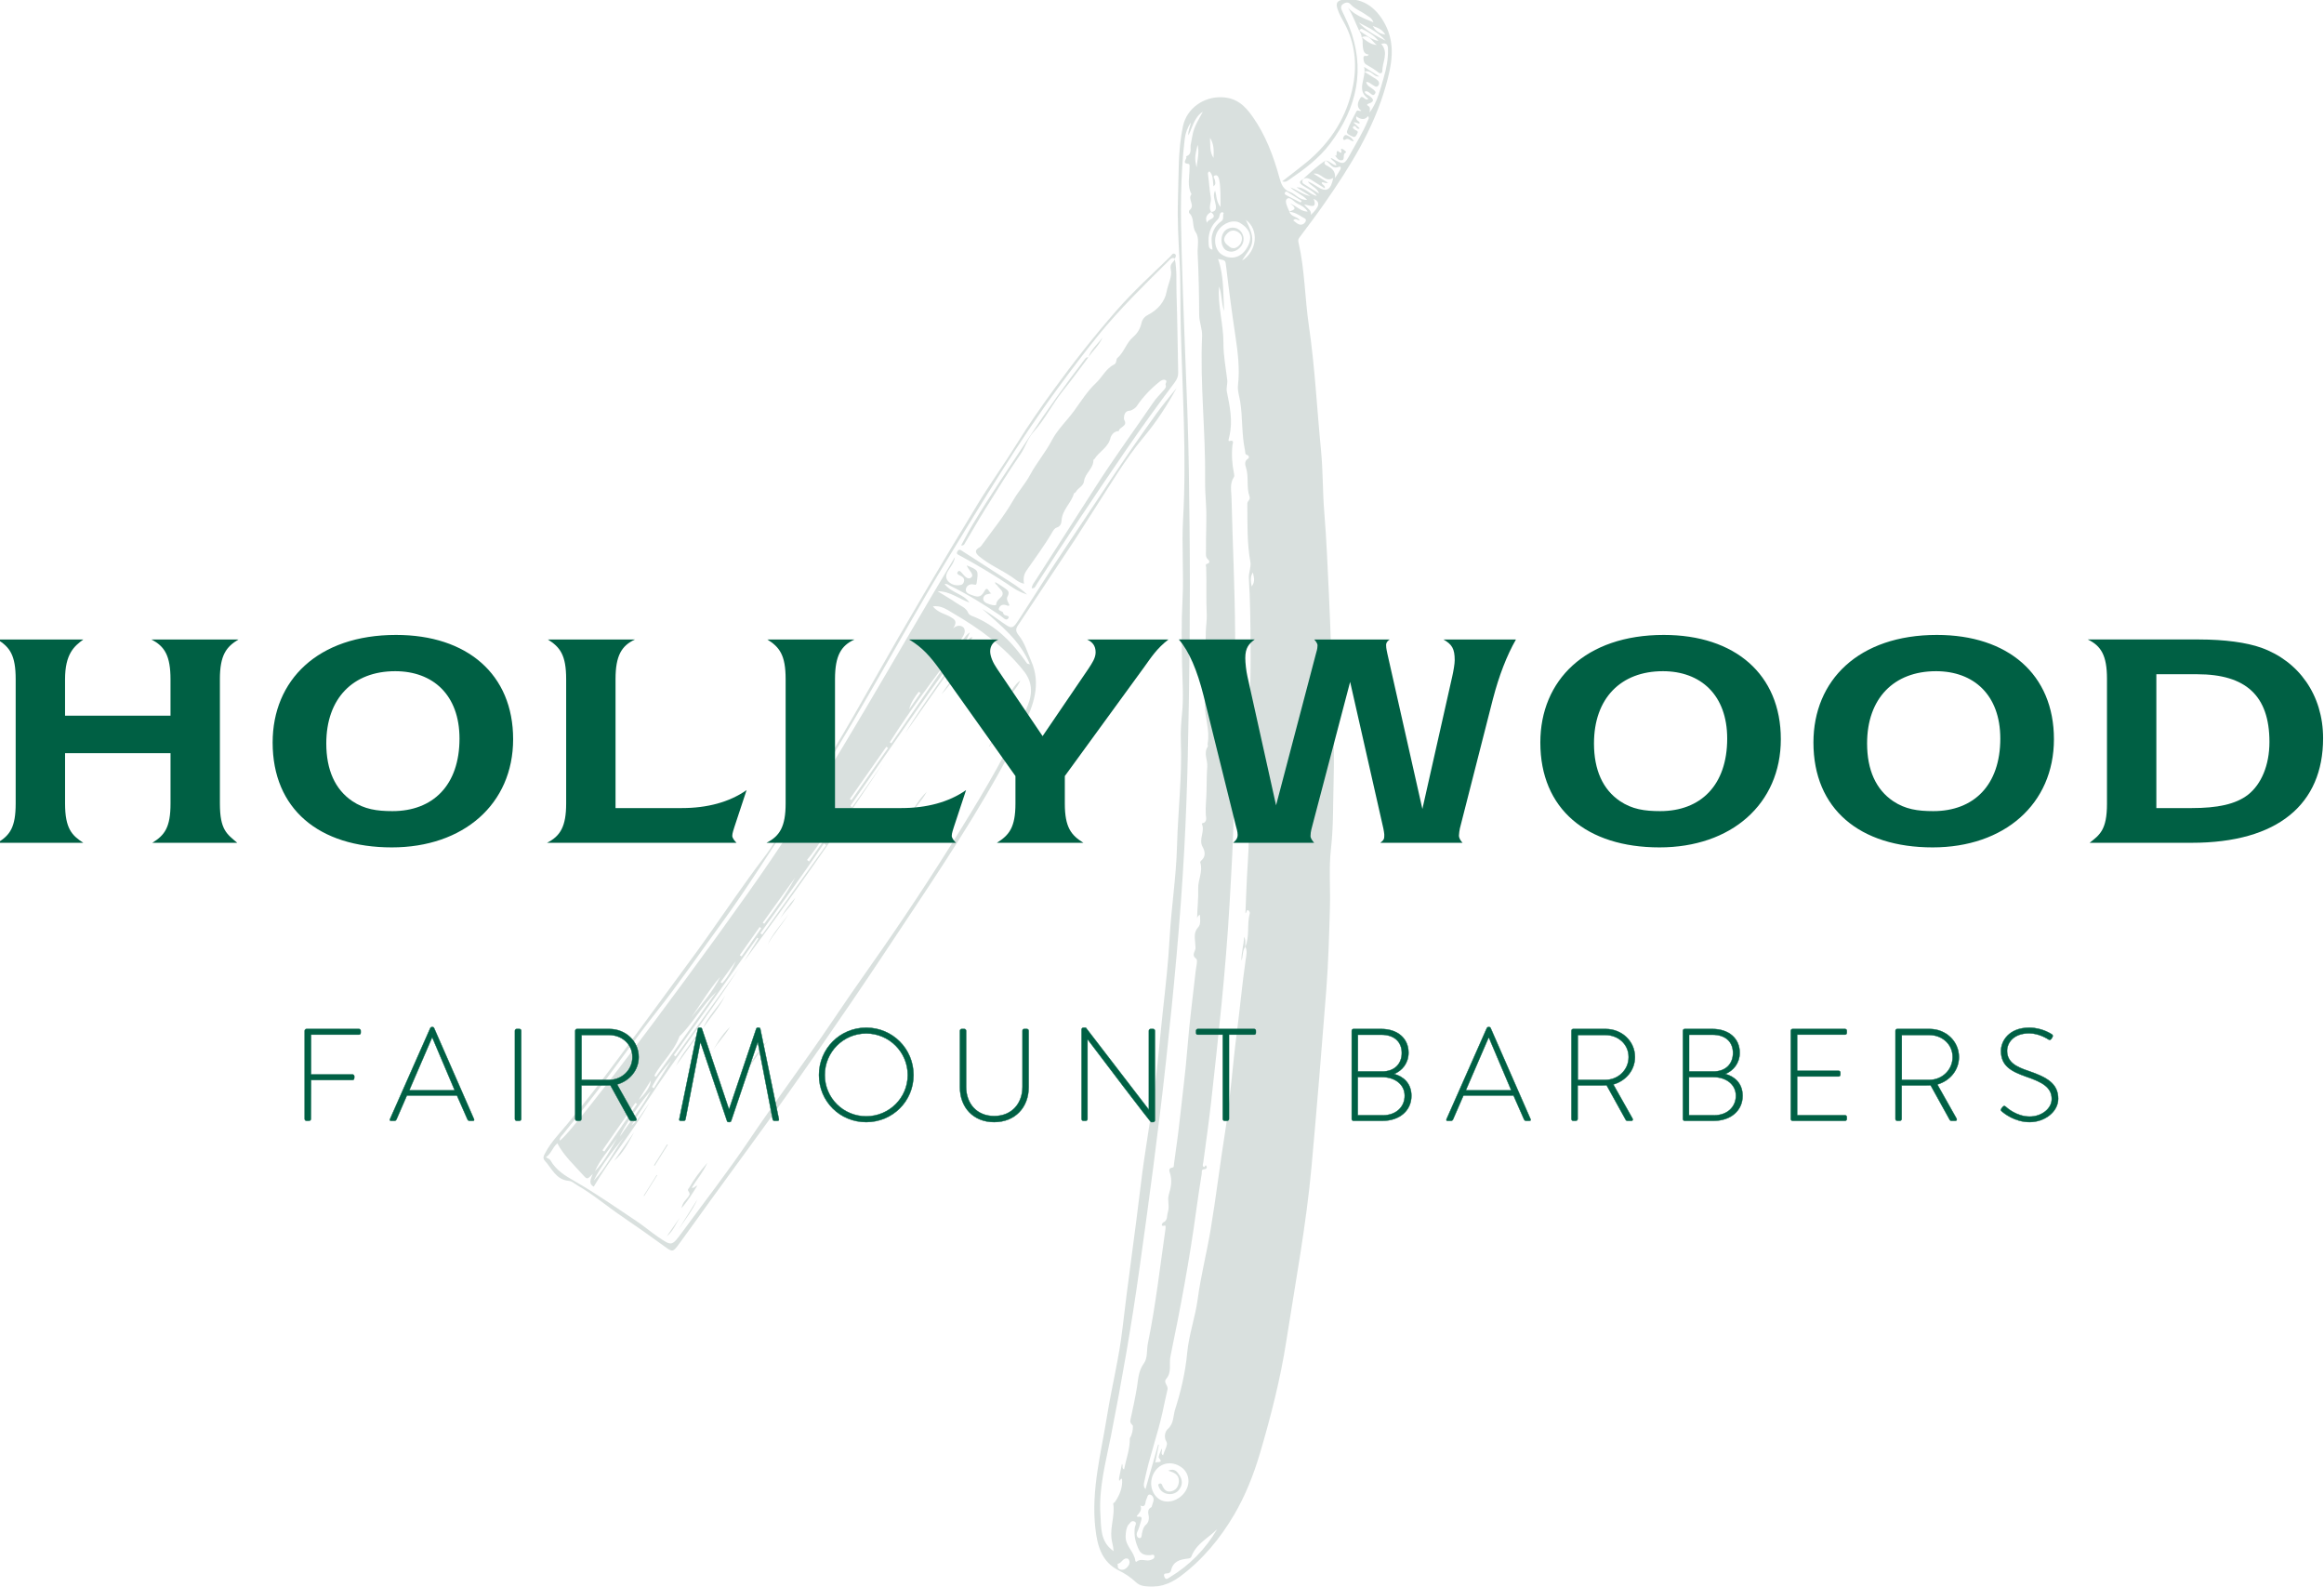 <?xml version="1.0" encoding="UTF-8"?>
<svg id="Layer_1" data-name="Layer 1" xmlns="http://www.w3.org/2000/svg" viewBox="0 0 1582 1080">
  <defs>
    <style>
      .cls-1 {
        stroke: #006044;
        stroke-miterlimit: 10;
        stroke-width: .25px;
      }

      .cls-1, .cls-2 {
        fill: #006044;
      }

      .cls-3 {
        opacity: .15;
      }

      .cls-2, .cls-4 {
        stroke-width: 0px;
      }

      .cls-4 {
        fill: #033222;
      }
    </style>
  </defs>
  <g class="cls-3">
    <path class="cls-4" d="M925.2,20.91c-2.48-5.15-4.29-10.68-7.59-15.67,4.55,4.98,10.54,7.19,17.31,9.94-1.06-3.1-3.18-3.72-4.75-4.89-3.53-2.65-7.87-4.07-10.91-7.46-1.48-1.65-3.41-1.17-5-.12-1.73,1.14-1.49,2.93-.76,4.55,1.63,3.63,3.49,7.15,4.94,10.86,11.16,28.59,5.59,55.05-13.03,79.7-7.62,10.09-17.6,17.48-27.84,24.49-1.18.81-2.42,1.93-4.7,1.12,5.59-4.38,10.94-8.42,16.13-12.65,17.04-13.89,28.21-31.73,32.18-53.14,2.61-14.12,1.13-28.34-5.69-41.18-1.86-3.5-3.98-6.85-5.14-10.75-1.05-3.56-.14-5.29,3.74-5.87,12.81-1.91,22.53,4.87,28.67,16.43,7.48,14.06,4.58,27.99.66,41.95-8.27,29.48-24.37,55.16-41.72,80.08-5.55,7.97-11.4,15.74-17.24,23.5-1.05,1.39-.68,2.55-.4,3.79,4.14,18.33,4.18,37.33,6.9,55.89,4.14,28.22,5.53,56.83,8.31,85.24,1.36,13.87,1.05,27.97,2.2,41.87,1.54,18.62,2.25,37.3,3.16,55.97,1.25,25.72,1.9,51.48,2.77,77.23.58,17.16.88,34.35.4,51.49-.42,14.78-.08,29.59-1.78,44.43-1.52,13.28-.31,26.63-.7,39.97-.55,18.71-1.04,37.42-2.48,56.1-3.09,39.99-6.4,79.97-10.01,119.94-3.6,39.84-11.02,79.28-17.17,118.86-4.05,26.08-10.57,51.59-18.06,76.9-4.26,14.37-9.86,28.51-17.43,41.43-9.53,16.24-21.59,30.8-36.81,42.12-7.43,5.53-15.77,8.18-24.96,6.46-2.07-.39-3.81-1.27-5.2-2.59-3.5-3.32-7.5-5.92-11.73-8.04-11.58-5.82-14.48-16.7-15.83-28.55-2.97-26,3.91-51.36,8.01-76.86,3.15-19.6,8.1-39.03,10.38-58.68,3.83-32.98,8.68-65.86,12.6-98.83,2.55-21.5,6.5-42.87,9.3-64.38,2.39-18.31,3.79-36.66,5.83-54.98,1.78-15.97,3.54-31.96,4.42-47.97,1.14-20.89,4.49-41.73,5.04-62.54.63-23.95,3.56-47.89,2.61-71.83-.25-6.2.21-12.49.83-18.71,1.1-10.98.23-21.9.02-32.79-.28-14.67-.52-29.37.27-44.02,1-18.55-.64-36.99.41-55.48,2.47-43.64-.49-86.95-1.6-130.39-.38-14.96.02-30-.79-44.94-.77-14.13-1.58-28.26-1.1-42.44.56-16.5-.09-33.04,3.38-49.48,2.6-12.31,14.24-20.31,26.53-19.8,10.07.42,15.65,5.75,20.91,13.22,8.86,12.6,14.22,26.79,18.27,41.62,1.21,4.42,2.62,8.02,7.25,9.69,3.82,1.37,6.34,5.66,11.6,5.29-3.58-3.72-8.1-5.18-11.44-8.45,4.68,1.53,8.42,5.09,13.59,5.88-3.13-1.96-6.26-3.93-9.39-5.89,5.74-.33,8.81,4.88,13.92,5.82-2.52-3.37-6.36-4.83-9.62-7.05-2.55-1.73-2.72-2.88.2-4.3-.73,1.16-.79,2.35.35,3.09,3.47,2.28,7.02,4.44,10.53,6.65-1.45-4.26-5.73-4.91-7.7-8.3,2.3.93,4.37,2.16,6.37,3.5,6.2,4.15,9.33,2.58,10.96-5.86-5.8,3.56-8.14-3.94-13.4-2.86,3.11,1.95,6.22,3.9,9.84,6.18-2.12.79-3.11-.95-4.32-.17.07,1.81,2.62,1.64,2.15,3.99-2.74-1.72-5.3-3.31-7.85-4.93-2.19-1.4-4.3-3.12-7.15-1.22,5-4.59,9.9-9.31,15.66-12.91-2.22,2.47.12,3.16,1.5,3.96,2.73,1.57,5.12,3.29,4.81,8.03,1.64-2.61,2.67-4.14,3.58-5.74.61-1.08.28-2.43-.95-1.89-4.87,2.11-6.08-2.89-9.11-4.28,2.75.19,4.37,2.77,7.33,3.41-.25-2.56-2.82-3.08-3.85-5.01.57.06.74.02.86.09,8.19,4.68,8.33,4.75,13.01-3.86,3.9-7.17,8.29-14.11,11.36-21.71.35-.87,1.27-1.68.21-3.13-2.42,3.05-5.18,2.16-7.96.16-.67,3.11,1.99,2.87,2.38,4.61-1.29.88-2.42-1.07-4.29-.39,1.49,1.38,2.78,2.58,4.2,3.9-2.3,1.68-2.44-3.05-4.54-1.01-.47.88.33,1.1.72,1.57.82.99,3.41.97,2.18,2.98-.44.72-1.08,3.19-3.25,2.07-1.73-.89-4.46-1.68-3.68-3.87,1.64-4.58,4.09-8.89,6.33-13.24.77-1.48,2.1.34,3.35-.48-3.77-2.49-2.3-6.12-.63-8.71,1.38-2.15,2.98,1.69,5.06,1.04.02-.05.26-.52.2-.56-8.56-6.01-.92-13.84-2.74-21.57,4.07,2.56,6.86,4.31,10.35,6.49-4.32.54-4.99-4.8-10.22-3.23,3.31,2.08,5.67,3.59,8.06,5.05,1.58.97,2.63,2.55,1.65,4.15-1.29,2.1-2.85.43-4.23-.32-1.26-.69-2.22-2-4.19-1.86.51,2.89,3.18,3.52,4.82,5.07.97.92,2.31,1.67.94,3.21-1.17,1.33-2.03.1-2.94-.52-1.14-.78-2.15-2.01-3.93-1.18.55,1.67,2.09,2.05,3.21,2.84,2.79,1.98,4.06,3.86-.45,5.28-1.55.49-1.08,1.15-.38,1.52,1.97,1.04,1.05,2.84,1.1,4.5,5.33-7.24,7.16-15.68,9.59-23.84,1.84-6.18,3-12.51,2.89-18.98-.05-3.09-.75-4.96-4.67-3.82,5.4,5.79.74,12.32.8,18.54.01,1.25-1.35,1.98-2.6.95-2.66-2.19-5.66-3.82-8.57-5.6-1.39-.85-1.72-2.84-1.68-4.51.07-2.49,2.75-.02,3.53-2.17-3.64-.35-3.68-3.29-4.02-6.11-.24-1.94.4-4.07-.86-5.81,3.14,2.47,6.17,5.13,10.44,5.42-3.26-2.14-4.83-7.61-10.4-5.24.18-1.84-.95-3.14-1.66-4.61,4.23,2.66,8.01,6.13,13.19,7.12-2.95-3.85-7.03-6.07-11.18-8.15-.78-.39-1.51.45-1.99,1.2ZM877.58,144.15c1.95-1.21,6.68-1.36.62-5.69,4.94,2.19,7.57,5.63,11.96,5.56-1.63-2.75-4.31-4.15-6.94-5.4-2.5-1.19-5.11-5.21-7.26-3.18-1.68,1.6.54,5.81,1.81,8.65,1.01,3.68,5.44,3.08,7.04,5.94-1.38.16-2.77-1.93-4.47-.01,1.2.88,2.28,1.96,3.58,2.56,1.86.85,3.73.11,4.72-1.62,1.18-2.06-.99-2.45-2.09-3.16-2.74-1.77-5.55-3.44-8.97-3.63ZM824.32,144.3c3.39-.23,3.72-2.24,3.2-5.06-.57-3.12-2.09-6.25-.41-9.51,1.17,3.32.55,7.14,3.75,11.2-.15-7.18.23-13-.94-18.7-.3-1.46-1.04-3.37-2.76-2.84-2.1.65-.17,2.17-.14,3.31.03,1.21,1.09,2.51-1,4.14-.46-3.78-.05-7.62-2.71-10.17-1.07.47-1.12,1.17-1.02,1.81.77,5.26,1.01,10.68,1.93,15.82.62,3.46-1.92,6.88.29,9.97-3.17,1.67-4.37,4.08-2.78,7.52-.27-2.89,8.22-2.72,2.6-7.49ZM847.7,644.53c3.14-7.43.97-15.41,3.07-22.96.16-.56-.52-1.73-1.1-2.01-1.29-.62-.86,1.61-1.89,2,.52-11.38.82-22.35,1.56-33.3,1.62-23.77.66-47.45.82-71.17.18-26.08,1.37-52.21,1.14-78.26-.13-15.05-.21-30.14-1.18-45.14-.25-3.89,1.67-7.68,1.06-11.04-2.4-13.16-1.95-26.48-2.1-39.8-.02-2.01,2.37-2.56,1.46-5.07-2.19-6.09-.36-12.98-2.3-19.31-.49-1.61-1.58-4.59,1.39-6.33.91-.54.59-2.09-.54-2.4-1.83-.5-1.32-1.95-1.59-3.18-2.35-10.84-1.54-22.12-3.25-33.08-.57-3.68-1.96-7.48-1.53-11.17,1.32-11.38-.12-22.69-1.74-33.51-2.36-15.7-4.45-31.43-6.3-47.21-.51-4.39-.32-4.43-5.52-5.31,4.13,11.57,3.35,23.62,4.19,35.45-2.06-5.29-1.37-11.19-3.5-16.68-1.04,13.24,3.04,25.52,2.97,38.52-.04,8.09,1.53,16.59,2.58,24.88.35,2.74-.77,5.53-.28,8.01,2,10,4.21,19.91,1.77,30.35-.26,1.13-1.11,3.75-.06,3.41,3.69-1.2,2.21,1.99,2.14,2.67-.72,6.58-.28,13,1.03,19.37.16.79.33,1.88-.06,2.46-2.95,4.43-1.74,9.26-1.63,13.83.73,30.48,2.24,60.91,2.45,91.41.26,38.72-.34,77.47-.81,116.22-.28,23.28-1.67,46.56-3.01,69.84-2.59,44.9-7.58,89.66-12.54,134.41-1.51,13.61-3.52,27.18-5.3,40.77-.14,1.08-.91,2.27.35,3.13.77.52,1.03-2.42,1.87-.43.45,1.06-.31,1.89-1.59,1.95-2.19.11-1.52,1.97-1.69,3.08-1.33,8.37-2.65,16.74-3.78,25.13-4.48,33.27-10.72,66.29-17.52,99.21-1.05,5.11,1.16,10.64-2.99,15.41-1.96,2.26,1.62,4.44.99,7.09-1.22,5.08-2.24,10.21-3.36,15.32-3.45,15.82-9.17,31.1-12.33,46.98-.35,1.74-1.03,3.49.7,5.5,2.88-10.11,5.76-20.22,8.63-30.33.15.04.3.09.46.13-.84,4.19-1.68,8.38-2.51,12.57,0-1.71,6.39.73,2.58-3.6-.74-.84,1.09-4.04,1.8-6.33.83,1.5-.99,3.19.98,4.59.95-3.23,3.5-7.39,2.42-9.11-2.31-3.67-.65-7.59.81-8.85,4.28-3.73,3.6-8.92,4.94-13.12,4.02-12.57,7.06-25.53,8.27-38.65,1.15-12.44,5.5-24.24,7.16-36.66,2.1-15.77,6.16-31.43,8.79-47.21,3.71-22.29,6.39-44.72,9.94-67.04,3.56-22.36,4.98-44.88,7.92-67.29,2.16-16.45,3.61-32.99,6.01-49.43.44-3,1.26-6.02-.23-8.89v.19ZM763.76,996.49c1,.93-.47,2.69,1.4,3.72,1.44-7.2,4.07-13.99,3.93-21.26,1.61-2.55,2.12-5.5,2.11-8.27,0-1.01-2.25-1.65-1.73-4.08,1.59-7.5,3.31-14.97,4.51-22.56.85-5.38.95-10.97,4.71-16.1,2.62-3.57,1.78-9.16,2.73-13.78,5.28-25.63,8.19-51.53,11.9-77.34.14-1,.3-2.84-.39-2.64-3.56,1.04-1.49-1.94-1.22-2.05,3.4-1.4,2.45-4.62,3.28-7.08,1.35-3.99-.53-8.14.64-11.93,1.55-4.99,2.4-9.71.79-14.66-.49-1.5-1.17-3.31,1.57-3.73,1.34-.21,1.04-1.52,1.16-2.47,1.27-9.55,2.73-19.08,3.76-28.65,1.84-17.14,4.16-34.23,5.49-51.41,1.33-17.14,3.68-34.24,5.54-51.36.31-2.85,1.57-7.35.33-8.27-3.63-2.7-.37-5.04-.44-7.44-.03-1-.15-1.99-.21-2.99-.23-3.83-1.22-7.49,2.1-11.11,1.75-1.91,1.26-5.37,1.1-8.34-1.77.61-1.93,2.53-1.93,2.36.11-6.74.98-13.51.75-20.2-.21-6.04,3.44-11.82,1.39-17.87-.09-.28.31-.9.63-1.17,3.42-2.89,2.55-6.56,1-9.33-2.92-5.2,1.79-10.62-.52-15.64-.05-.1.08-.42.15-.43,3.84-.68,2.62-4.26,2.52-5.91-.33-5.41.45-10.77.5-16.14.06-5.56.12-11.13.5-16.68.31-4.51-2.67-8.97.34-13.54.29-.45-.2-1.34-.08-1.98,1.69-9.06-1.93-17.51-1.9-26.35.06-16.56.25-33.13.65-49.7.1-3.96.83-8.17.64-11.92-.54-10.61,0-21.25-.38-31.86-.03-.83-.77-2.2.6-2.57,2.29-.62,1.56-2.17.74-2.87-2.01-1.71-1.43-3.92-1.47-6.04-.2-10.69.67-21.42-.03-32.09-.35-5.35-.63-10.73-.57-16.1.39-32.66-3.52-65.06-2.06-97.77.23-5.12-1.96-9.57-1.98-14.61-.05-13.97-.35-27.94-1.04-41.87-.24-4.81,1.4-10.27-1.35-14.36-2.72-4.05-.56-9.64-4.41-13.05-.29-.26-.18-1.63.17-1.9,4.31-3.31-1.59-7.56,1.43-10.92-3.14-5.58-1.37-11.74-1.37-17.69,0-1.18.39-2.87-.96-2.99-4.92-.42-.02-3.73-1.41-5.1,4.41-1.43,2.59-5.23,3.21-8.09.46-2.14.81-4.32,1.2-6.45,1.07-5.86,4.31-10.7,7.02-15.84-5.87,3.78-6.92,10.39-9.82,16.07-.4-3.15,1.32-5.79,1.62-8.67-2.31,3.46-3.65,7.2-4.14,11.29-3.07,25.48-2.79,50.95-2.09,76.37,1.01,36.85,2.65,73.65,3.96,110.47.91,25.57,1.14,51.19,1.43,76.8.59,52.08-.04,104.2-1.21,156.32-.47,21.07-1.24,42.19-2.38,63.27-2.61,48.3-7.22,96.52-12.47,144.69-5.16,47.34-11.54,94.56-18.16,141.76-5.3,37.8-11.88,75.41-19.27,112.92-3.5,17.77-8.42,35.52-7.17,53.68.59,8.55-.38,18.29,8.96,24.8-.24-3.74-1.18-6.24-1.47-8.83-.89-7.9,2.52-15.68,1.19-23.55-.05-.31,1-.75,1.33-1.26,3.13-4.76,5.23-9.81,4.7-15.59-1.2-.22-1.24,1.05-1.93,1.42-.04-.69-.21-1.4-.08-2.06.59-3.15,1.27-6.29,1.92-9.43ZM806.89,1015.09c3.76-5.82,2.41-13.1-3.09-16.69-6.49-4.24-13.98-2.76-17.94,3.55-3.95,6.28-2.51,14.55,3.21,18.43,5.29,3.59,13.69,1.1,17.82-5.29ZM848.57,169.11c4.39-6.98,2.92-12.85-4.32-17.3-4.41-2.71-11.61-.22-15.13,5.23-3.44,5.32-2.17,13.2,2.61,16.23,6.09,3.86,12.85,2.19,16.85-4.16ZM828.57,1040.8c-5.96,6.1-14.35,9.89-17.56,18.69-.38,1.03-1.44,1.25-2.51,1.37-5.13.6-9.94,1.73-11.34,8.03-.23,1.03-.9,1.73-2.07,1.96-1.23.25-3.49-.35-2.5,2.35.99,2.68,2.53,1.06,3.89.24,13.38-8.1,24.08-18.99,32.08-32.64ZM768.06,1037.91c-1.52,2.41-1.66,4.92-1.81,7.47-.41,6.89,6.02,10.78,6.63,17.21.02.19.68.51.76.44,2.99-2.72,6.42-.04,9.54-1.2,1.31-.49,2.82-.94,2.63-2.54-.21-1.73-1.83-.85-2.85-.79-3.16.17-6.04-.41-7.55-3.44-2.37-4.74-3.66-9.76-2.94-15.29.18-1.41,1.94-3.49-.58-4.29-1.98-.63-2.72,1.51-3.82,2.44ZM783.88,1025.79c.43-1.35.75-2.49,1.14-3.6.85-2.38-.44-4.44-2.07-4.88-1.86-.5-1.91,2.06-2.68,3.46-.88,1.6.03,5.53-3.97,4.07,1.32,3.1-.84,5.02-2.54,7.09.27.17.57.52.82.48,3.74-.64,2.36,1.9,1.93,3.56-.6,2.27-1.28,4.57-2.31,6.67-.92,1.9-.14,3.77.93,4.14,2.21.76,1.94-1.75,2.21-2.96.51-2.33.94-4.45,2.92-6.22,1.53-1.36,2.09-3.88,1.71-5.65-.59-2.73-.81-4.85,1.92-6.16ZM825.39,169.88c-.29-3.32-1.08-6.55-.32-9.82.91-3.96,3.02-7.15,6.35-9.49,2.01-1.42.62-3.74,1.58-5.46.03-.05-.72-.78-1.01-.71-1.91.45-1.61,2.26-2.17,3.6-.37.87-1.12,1.63-1.82,2.33-4.44,4.42-5.69,9.84-5.23,15.73.12,1.56.07,3.5,2.64,3.82ZM848.09,149.67c2.49,5.47,4.69,9.56,4.34,14.43-.37,5.08-4.25,8.51-6.91,13.26,10.08-6.22,11.83-20.9,2.58-27.69ZM943.27,27.7c-5.05-5.78-11.78-9.02-18.43-12.37,5.22,5.52,11.73,9.08,18.43,12.37ZM768.1,1061.09c-3.64-1.64-4.47,3.27-7.34,3.27.32,1.23-.25,2.92,1.11,3.6,2.4,1.19,4.44.13,6-1.89,1.26-1.62,1.43-3.38.22-4.98ZM892.34,146.23c6.08-5.72,6.55-8.72,1.87-10.94,2.65,7.05-2.17,4.69-6.38,3.84,2.03,3,5.11,3.69,4.5,7.1ZM826.07,107.46c.27-4.76.37-9.52-2.41-13.62.35,4.63-.41,9.48,2.41,13.62ZM814.52,113.94c.55-5.06,2.07-10.05.71-15.37-1.94,7.98-2.03,9.29-.71,15.37ZM885.3,137.84c.28-.36.56-.71.84-1.07-3.07-1.93-6.12-3.87-9.21-5.76-.62-.38-1.46-1.1-2.1-.14-.85,1.27.33,1.73,1.14,2.15,3.1,1.64,6.22,3.22,9.33,4.82ZM852.06,399.2c2.78-3.78,1.25-6.68.81-9.54-1.87,2.81-1.56,5.67-.81,9.54ZM942.94,23.57c-1.65-3.11-4.39-4.5-8.49-5.92,2.3,4.08,5.19,5.3,8.49,5.92Z"/>
    <path class="cls-4" d="M799.84,176.03c-2.21-1.27-3.47.67-4.67,1.86-16.39,16.28-32.96,32.41-47.57,50.4-9.46,11.65-18.48,23.68-27.37,35.78-27.48,37.42-51.26,77.27-75.42,116.83-17.47,28.6-33.79,57.91-50.57,86.93-16.53,28.6-33.28,57.1-51.84,84.42-17,25.03-32.73,50.91-50.61,75.34-15.02,20.52-29.37,41.53-45.17,61.5-13.35,16.87-25.67,34.55-38.67,51.71-7.92,10.46-16.23,20.61-24.41,30.86-1.14,1.43-2.69,2.57-2.56,4.72,8.65-4.51,109.33-140.09,144.27-191.7,45-66.47,83.39-136.85,124.77-205.51-.42,3.57-2.69,6.27-4.5,9.13-1.67,2.65-2.09,5.25-.02,7.4,2.26,2.35,5.34,3.17,8.67,2.42,1.29-.29,1.93-1.55,2.1-2.69.34-2.31-1.51-3.07-3.1-3.87-.94-.47-2.02-1.03-1.32-2.16,1.01-1.65,2.03-.4,2.75.39,1.86,2.06,4.16,5.4,6.67,3.12,1.9-1.72-1.37-4.52-2.6-6.73-.22-.39-.38-.81-.63-1.36,8.11,3.29,7.94,3.42,6.93,11.03-.29,2.19-.38,2.4-2.24,1.98-2.45-.56-4.66.73-5.19,2.93-.61,2.53,1.76,3.5,3.82,4.23,3.38,1.22,6.15,2.29,8.67-2.47,2.28-4.31,3.07.9,4.8,1.33-2.11.64-4.57.31-5.38,2.94-.63,2.04.92,3.18,2.37,3.87,2.05.98,6.24,1.91,6.29.85.18-3.6,3.84-4.44,4.37-6.86.55-2.53-2.41-4.08-3.65-6.19-.38-.64-1.54-.62-1.38-2.3,2.32,1.46,4.45,2.66,6.44,4.08,1.85,1.32,3.81,2.55,2.01,5.66-1.23,2.14.57,4.1,1.28,6.05-.34.18-.68.49-.86.42-2.28-.89-4.77-1.44-6.16,1.22-1.37,2.61,2.62,1.92,2.8,3.81.22,2.24,5.07,1.07,3.37,3.51-1.46,2.1-3.7-.8-5.27-1.87-11.1-7.55-22.49-14.6-34.57-20.49-.98-.48-1.8-1.39-3.48-1.03,4.64,6.07,12.99,6.71,16.88,12.62-6.93-2.48-13.25-7.75-21.66-7.73,4.33,2.74,8.77,5.18,12.93,8.08,2.89,2.02,6.49,3.04,7.99,6.82.37.92,1.67,1.62,2.71,2.01,16.26,6.26,27.57,18.34,37.33,32.29.14.2.58.18,1.9.53-7.02-16.71-20.17-26.59-32.5-37.73,1.74,1.09,3.5,2.15,5.21,3.29,1.77,1.18,3.49,2.45,5.24,3.66,10.95,7.6,9.43,8.12,16.73-3.06,9.54-14.61,18.7-29.47,28.45-43.94,20.83-30.92,40.88-62.38,62.8-92.56,4.4-6.06,9.13-11.89,13.9-17.7-6.36,11.83-13.8,23.16-22.29,33.31-13.04,15.57-23.07,32.96-34.04,49.81-4.48,6.88-8.77,13.88-13.29,20.73-12.73,19.26-25.51,38.49-38.34,57.68-1.81,2.71-1.55,4.24.57,6.88,4.05,5.05,5.88,11.56,8.48,17.55,6.76,15.59,1.62,29.85-5.39,44.2-21.09,43.15-47.19,83.3-73.76,123.17-14.33,21.5-28.54,43.07-43.1,64.41-15.03,22.05-30.21,44-45.68,65.74-16.55,23.26-33.54,46.2-50.31,69.3-7.13,9.82-14.13,19.75-21.31,29.53-4.54,6.17-4.64,5.94-10.48,1.7-9.54-6.93-19.16-13.74-28.92-20.35-10.03-6.79-19.25-14.75-29.79-20.81-1.98-1.14-3.91-3.02-6.01-3.19-8.77-.71-11.53-8.4-16.37-13.68-1.75-1.91-.64-3.58.36-5.48,3.94-7.52,9.93-13.42,15.21-19.89,12.41-15.2,24.46-30.69,36.06-46.54,17.26-23.57,34.71-46.99,51.91-70.6,8.65-11.88,16.88-24.07,25.39-36.06,6.43-9.06,12.79-18.18,19.56-26.98,7.52-9.79,13.52-20.56,20.44-30.72,19.56-28.72,36.95-58.78,54.04-88.96,23.35-41.23,47.46-81.99,72.11-122.45,8.35-13.72,17.76-26.71,26.2-40.35,7.73-12.49,16.14-24.52,24.75-36.39,13.53-18.67,27.8-36.78,42.96-54.15,11.45-13.11,24.3-24.78,36.75-36.86.85-.82,1.61-2.76,3.16-1.78,1.07.68.66,2.1-.11,3.17l.18-.03ZM655.2,440.23c-26.38,35.41-51.15,71.97-76.3,108.26.4.3.81.6,1.21.9,6.91-9.84,13.82-19.69,20.73-29.53-30.19,45.72-61.67,90.51-94.35,134.47,3.26-5.19,6.51-10.38,9.77-15.57-.26-.17-.53-.34-.79-.51-18.92,26.66-37.84,53.32-56.76,79.99.39.28.78.56,1.16.85,14.33-19.93,28.66-39.85,42.99-59.78-23.47,36.22-50.35,70.08-73.09,106.81,5.33-4.2,8.32-10.23,12.32-15.47-11.39,19.82-26.31,37.29-37.91,57.03-3.41-1.69-2.43-4.78-.67-8.63-3.75,3.8-3.82,3.86-6.59.76-6.17-6.92-13.11-13.17-17.51-21.62-3.39,2.85-4.21,7.18-7.82,9.48,1.21.76,2.57,1.12,3.06,2,3.88,6.88,10.01,10.56,16.71,14.4,14.4,8.25,28.03,17.83,41.87,27.03,5.04,3.35,9.66,7.34,14.66,10.75,9.41,6.43,9.47,6.35,16.38-3.05.3-.41.63-.81.93-1.23,14.92-20.4,30.49-40.34,44.58-61.3,18.2-27.08,37.87-53.1,56.09-80.16,8.55-12.7,17.26-25.34,26.1-37.86,21.8-30.87,42.65-62.4,62.52-94.59,16.62-26.92,32.76-54.02,45.02-83.27,3.68-8.79,3.03-16.54-2.54-23.58-13.27-16.77-30.28-29.02-48.48-39.61-3.73-2.17-7.74-5.27-13.5-4.49,3.54,4.37,8.37,5.02,12.23,7.32,2.51,1.49,4.87,2.82,1.6,7.65,3.83-3.43,6.97-.98,7.37-.19,2.14,4.12-2.61,6.98-3.44,11.29,2.89-2.33,3.64-5.97,7.52-8.37-1.31,2.74-2.09,4.37-2.91,6.1,2.32.19,2.05-3.27,4.75-2.7-15.42,21.9-30.69,43.59-45.96,65.28,12.12-20.22,26.92-38.62,39.03-58.86ZM463.46,702.31c-2.9,11.9-12.59,19.76-18.09,29.91.37.22.73.44,1.1.66,13.75-19.29,27.5-38.58,41.24-57.87-9.53,9.18-15.74,21.04-25.14,30.42.3-1.04.59-2.07.89-3.11ZM562.43,575.29c-.53-.38-1.06-.76-1.59-1.13-13.87,20.75-28.75,40.79-43.25,61.09.42.3.84.6,1.26.89,14.53-20.28,29.05-40.57,43.58-60.85ZM650.37,442.53c-15.56,20.46-30.95,41-44.66,62.69.35.24.7.48,1.05.72,14.54-21.14,29.08-42.28,43.62-63.41ZM578.48,543.87c.39.23.78.46,1.17.68,8.3-11.82,16.59-23.63,24.89-35.45-.39-.28-.79-.55-1.18-.83-8.29,11.87-16.58,23.73-24.88,35.6ZM404.14,803.64c8.45-8.72,13.46-19.79,20.47-29.5-7.47,9.39-15.11,18.67-20.47,29.5ZM549.37,585.32c.46.36.93.72,1.39,1.08,7.82-11.29,15.65-22.59,23.47-33.88-10.06,9.69-16.02,22.26-24.86,32.8ZM410.09,782.97c.42.26.85.53,1.27.79,7.43-10.78,14.87-21.56,22.3-32.34-.38-.26-.75-.52-1.13-.78-7.48,10.78-14.96,21.55-22.45,32.33ZM519.22,628.05c.34.24.67.48,1.01.72,7.56-10.12,15.12-20.24,21.09-31.49-7.37,10.26-14.74,20.52-22.1,30.78ZM442.89,742.69c-4.15,3.64-19.81,26.38-20.79,30.81,7.27-10.82,14.83-19.67,20.79-30.81ZM404.97,797.22c6.44-6.63,10.55-14.78,15.18-22.6-5.1,7.52-11.46,14.17-15.18,22.6ZM490.29,664.88c-7.55,8.58-13.21,18.55-19.84,27.8,7.07-8.94,14.63-17.51,19.84-27.8ZM443.83,739.85c.41.29.82.59,1.23.88,3.94-6.27,7.87-12.54,11.81-18.81-4.94,5.55-9.69,11.25-13.04,17.93ZM518.13,631.84c-.32-.31-.65-.61-.97-.92-4.53,6.4-9.05,12.8-13.58,19.21.4.29.8.58,1.2.88,4.45-6.39,8.9-12.78,13.36-19.17ZM490.48,668.54c.38.23.76.46,1.14.7,4.03-4.32,6.67-9.64,9.24-15.03-3.46,4.78-6.92,9.56-10.37,14.34ZM563.97,570.99c3.95-2.76,6.71-6.39,8.73-12.36-4.93,3.9-6.17,8.59-8.73,12.36ZM434.68,748.73c4.99-4.56,8.4-9.87,8.32-13.25-2.83,4.51-5.37,8.55-8.32,13.25ZM626.62,471.6c-.41-.23-.81-.47-1.22-.7-2.75,3.63-5.39,7.33-6.52,11.93,2.58-3.74,5.16-7.49,7.74-11.23Z"/>
    <path class="cls-4" d="M799.66,176.06c1.62,7.54.98,15.31,1.22,22.98.57,18.17.77,36.36,1.14,54.54.05,2.62-.78,4.6-2.48,6.86-11.41,15.17-22.51,30.55-33.26,46.21-20.62,30.04-40.83,60.34-60.55,90.98-.74,1.16-1.12,2.99-3.4,2.76.2-2.36,1.73-4.03,2.85-5.78,13.47-21.04,27.08-41.99,40.5-63.06,12.54-19.68,26.33-38.5,39.47-57.76,1.91-2.8,4.38-5.21,6.63-7.78,1.03-1.17,2.31-2.4,1.71-3.99-.44-1.18,1.63-2.81-.48-3.44-1.35-.4-2.59.36-3.68,1.23-5.96,4.77-11.23,10.24-15.5,16.62-1.2,1.79-4.09,3.09-4.54,3.09-4.92.02-4.19,5.96-4.06,6.17,2.79,4.61-3.49,4.83-3.66,7.77-3.18-.18-5.24,2.94-5.63,4.58-1.56,6.63-7.75,9.27-10.9,14.38-.17.28-.74.46-.73.67.15,5.8-5.76,8.97-6.4,14.51-.39,3.37-4.26,4.52-5.65,7.4-.19.39-1.1.5-1.2.87-1.82,6.54-7.98,11.11-8.42,18.3-.13,2.18-.79,4.2-3.48,4.98-1.08.31-2.08,1.74-2.73,2.87-5.32,9.18-11.67,17.66-17.69,26.37-1.73,2.5-2.35,5.4-1.63,8.93-3.59-.82-5.9-2.94-8.37-4.63-7.16-4.9-15.28-8.26-22.01-13.85-2.65-2.2-3.8-4.3.29-6.42.42-.22.78-.67,1.07-1.08,7.27-10.14,15.32-19.84,21.49-30.6,3.58-6.24,8.41-11.48,11.7-17.65,4.35-8.16,10.42-15.11,14.71-23.36,3.83-7.37,10.28-13.36,15.25-20.2,4.69-6.46,8.98-13.37,14.76-18.78,4.35-4.08,6.87-9.97,12.47-12.72,1.83-.9,1.11-3.44,2.15-4.34,4.62-4,6.1-10.35,10.59-14.19,3.17-2.71,4.99-5.85,5.83-9.65.63-2.81,2.36-4.5,4.64-5.67,6.48-3.33,11.22-8.96,12.43-15.55.94-5.13,3.97-10.69,2.9-15.05-1.06-4.36,2.25-5.01,2.83-7.53,0,0-.18.03-.18.03Z"/>
    <path class="cls-4" d="M740.91,243.21c-5.74,7.59-11.29,15.33-17.26,22.72-7.28,9.02-12.34,19.6-20.21,28.21-3.91,4.28-5.39,10.13-8.72,14.97-8.39,12.2-16.18,24.82-24.03,37.39-4.89,7.82-9.45,15.84-14.16,23.77-.35.59-.7,1.16-2.29.98,2.76-5.01,5.25-9.88,8.06-14.57,12.11-20.22,25.47-39.62,38.41-59.31,11.81-17.98,24.37-35.4,37.41-52.49.76-.99,1.39-1.97,2.8-1.62v-.05Z"/>
    <path class="cls-4" d="M699.16,404.67c-3.62-1.21-6.94-2.8-10.06-4.93-11.6-7.92-23.69-15.05-36.03-21.76-1.09-.59-2.19-.85-1.43-2.45,1.08-2.26,2.43-1.1,3.61-.34,9.5,6.09,18.99,12.2,28.47,18.33,5.34,3.45,10.86,6.64,15.44,11.15Z"/>
    <path class="cls-4" d="M914.59,101.85c.65.66,2.61,1.46,1.18,2.22-2.27,1.22.58,5.37-3.26,5-1.97-.19-2.7-2.12-3.91-3.35,2.63,1.74-.26-5.07,3.19-2.2.43.36,1.74,1,1.29-.73-.66-2.49.56-1.42,1.52-.95Z"/>
    <path class="cls-4" d="M921.61,96.11c-2.29.2-3.34-2.33-5.35-1.32-.81.41-1.56.9-1.95-.18-.17-.47.17-1.26.48-1.79.46-.79,1.2-1.13,2.1-.74,1.89.83,3.58,1.89,4.72,4.02Z"/>
    <path class="cls-4" d="M740.9,243.26c1.68-5.6,6.43-8.98,9.53-13.55-2.03,5.3-6.47,8.87-9.52,13.47,0,.03,0,.08,0,.08Z"/>
    <path class="cls-4" d="M847.7,644.34c-2.04,2.9-1.47,6.41-2.58,9.56-.24-5.45,1.62-10.75,1.74-16.24,1.36,2.08.62,4.56.84,6.86,0,.01,0-.18,0-.18Z"/>
    <path class="cls-4" d="M795.21,1001.01c4.54-1.99,6.3.98,7.84,3.38,2.02,3.15,2,6.7-.61,9.84-3.72,4.47-11.55,3.25-13.53-2-.29-.76-.85-1.61,0-2.23.73-.53,1.82-.29,2.1.53,1.24,3.61,3.41,5.74,7.36,4.2,2.72-1.06,4.01-3.6,4.12-6.49.16-4.59-3.21-5.95-7.29-7.23Z"/>
    <path class="cls-4" d="M842.87,155.96c3.67,2.33,4.8,7.38,2.44,10.99-2.66,4.09-7.36,5.53-10.81,3.31-3.15-2.02-4.02-7.98-1.73-11.84,1.98-3.34,6.84-4.53,10.1-2.46ZM844.34,166.08c1.76-3.23,1.49-6.31-1.65-8.18-2.82-1.68-5.69-1.27-8.04,1.84-3.11,4.1-.1,6.37,2.3,8.22,2.51,1.93,5.26.92,7.39-1.87Z"/>
    <path class="cls-4" d="M481.53,791.46c-3.07,6.76-7.28,11.51-10.67,16.94,1.91.47,2.05-1.1,3.8-1.41-3.29,5.39-6.34,10.19-10.69,15.35.6-4.16,3.28-5.75,4.77-8.1.98-1.54,1.05-1.51-.25-3.74-.58-.99.34-1.52.7-2.15,3.28-5.75,7.2-11.03,12.35-16.89Z"/>
    <path class="cls-4" d="M643.12,465.57c5.17-10.58,13.22-19.22,19.52-29.07-5.48,10.37-13.12,19.28-19.52,29.07Z"/>
    <path class="cls-4" d="M478.31,700.1c-6.02,8.4-12.04,16.8-18.06,25.2,4.22-8.76,11.14-15.73,15.96-24.09.46-.8,1.18-1.18,2.1-1v-.11Z"/>
    <path class="cls-4" d="M431.74,770.51c-3.98,7.09-7.41,14.34-13.69,19.57,4.56-6.52,9.13-13.05,13.69-19.57Z"/>
    <path class="cls-4" d="M523.13,707.57c-4.81,6.82-9.61,13.64-14.42,20.46,3.4-7.75,9.09-13.86,14.42-20.46Z"/>
    <path class="cls-4" d="M478.31,700.2c3.7-8.51,10.57-14.84,15.36-22.6-4.05,8.22-10.14,15.03-15.35,22.47,0,.02,0,.13,0,.13Z"/>
    <path class="cls-4" d="M612.21,570.37c3.17-7.25,8.64-12.91,13.14-19.25-3.12,7.28-8.81,12.8-13.14,19.25Z"/>
    <path class="cls-4" d="M474.76,816.28c-3.28,7.45-8.28,13.79-12.83,20.43,4.28-6.81,8.55-13.62,12.83-20.43Z"/>
    <path class="cls-4" d="M536.68,622.25c-4.25,7.21-10.08,13.41-14.22,20.8,3.52-7.74,9.5-13.79,14.22-20.8Z"/>
    <path class="cls-4" d="M640.86,472.56c4.06-6.17,8.79-11.96,12.72-18.3-3.31,6.7-7.48,12.82-12.72,18.3Z"/>
    <path class="cls-4" d="M660.46,465.92c2.8-6.96,8.55-11.78,12.2-18.08-2.72,6.97-8.78,11.65-12.2,18.08Z"/>
    <path class="cls-4" d="M496.98,698.91c-4.33,7.34-9.91,12.23-13.24,18.75,3.7-6.26,6.96-12.82,13.24-18.75Z"/>
    <path class="cls-4" d="M619.09,555.89c2.99-6.31,6.76-12.06,11.74-16.95-3.22,6.15-8.41,10.88-11.74,16.95Z"/>
    <path class="cls-4" d="M529.91,627.63c2.97-6.2,6.97-11.66,11.52-16.6-2.78,6.2-8.74,10.27-11.52,16.6Z"/>
    <path class="cls-4" d="M694.55,463.13c-1.82,4.41-5.07,7.78-8.2,11.24,2.16-4.16,4.24-8.36,8.2-11.24Z"/>
    <path class="cls-4" d="M445.13,793.16c2.99-4.76,5.98-9.53,8.97-14.29.17.11.34.21.52.32-2.99,4.76-5.98,9.53-8.97,14.29-.17-.11-.34-.21-.52-.32Z"/>
    <path class="cls-4" d="M447.45,799.85c-2.98,4.74-5.96,9.49-8.94,14.23-.12-.07-.24-.14-.36-.22,2.94-4.68,5.88-9.36,8.82-14.04.16,0,.32.02.48.03Z"/>
    <path class="cls-4" d="M681.47,496.94c-2.68,3.76-5.35,7.51-8.03,11.27-.07-.05-.15-.1-.22-.15,2.44-3.89,4.88-7.78,7.32-11.66.31.18.62.36.93.54Z"/>
    <path class="cls-4" d="M453.89,841.44c3.04-4.12,5.81-8.44,8.81-12.59-2.73,4.35-4.62,9.32-8.81,12.59Z"/>
  </g>
  <g>
    <path class="cls-2" d="M149.69,462.45v84.45c0,18.05,4.77,20.75,11.83,26.77h-57.89c8.51-5.19,12.45-10.58,12.45-26.77v-34.24H44.29v34.24c0,17.22,4.77,21.79,12.45,26.77H-1.78c8.71-5.19,12.45-10.79,12.45-26.77v-84.66c0-16.18-3.94-21.79-12.45-26.97h58.51c-6.22,4.57-12.45,9.75-12.45,27.18v24.69h71.79v-24.69c0-15.98-3.94-22.62-13.07-27.18h59.34c-8.3,4.98-12.66,10.58-12.66,27.18Z"/>
    <path class="cls-2" d="M266.72,576.78c-49.59,0-81.13-26.14-81.13-71.38,0-42.33,30.71-73.24,84.03-73.24,48.35,0,79.68,26.77,79.68,70.96s-33.82,73.66-82.58,73.66ZM269,456.85c-28.63,0-46.89,18.47-46.89,49.17,0,18.05,6.02,31.33,17.64,39.22,8.3,5.6,16.81,6.85,27.39,6.85,27.6,0,45.65-17.64,45.65-49.38,0-29.67-18.05-45.86-43.78-45.86Z"/>
    <path class="cls-2" d="M499.93,562.88c-.42,1.45-1.45,4.15-1.45,6.02,0,1.66,1.87,3.73,2.91,4.77h-129.06c9.13-4.56,13.07-11.2,13.07-26.77v-84.66c0-16.39-4.15-21.79-12.45-26.97h59.34c-9.13,4.15-13.28,11-13.28,26.97v87.77h45.23c17.01,0,32.16-3.94,43.99-12.24l-8.3,25.11Z"/>
    <path class="cls-2" d="M649.33,562.88c-.42,1.45-1.45,4.15-1.45,6.02,0,1.66,1.87,3.73,2.91,4.77h-129.06c9.13-4.56,13.07-11.2,13.07-26.77v-84.66c0-16.39-4.15-21.79-12.45-26.97h59.34c-9.13,4.15-13.28,11-13.28,26.97v87.77h45.23c17.01,0,32.16-3.94,43.99-12.24l-8.3,25.11Z"/>
    <path class="cls-2" d="M778.8,454.15l-53.95,74.07v18.67c0,16.39,4.36,21.58,12.66,26.77h-58.93c8.3-5.19,12.66-10.37,12.66-26.77v-18.67l-51.04-71.79c-6.85-9.54-12.24-15.77-21.37-21.16h60.8c-3.94,1.66-5.6,4.77-5.6,8.09s1.87,7.68,4.56,11.62l31.12,46.06,31.33-46.06c2.28-3.53,4.77-7.05,4.77-11,0-4.56-2.28-7.05-5.81-8.71h55.4c-7.89,6.02-11.83,12.24-16.6,18.88Z"/>
    <path class="cls-2" d="M1016.38,475.31l-22.62,88.6c-.21,1.04-.62,3.53-.62,4.77,0,2.07,1.45,3.94,2.49,4.98h-56.02c2.49-1.87,2.7-2.91,2.7-4.77v-1.04c0-.42-.42-3.11-.62-3.94l-22.62-99.8-25.52,97.1c-.41,1.87-1.45,4.57-1.45,7.89,0,1.66,1.66,3.53,2.49,4.56h-55.19c1.45-1.24,3.11-2.7,3.11-5.4,0-2.07-.83-4.77-1.24-6.22l-21.99-88.6c-4.36-17.22-9.75-30.09-16.81-38.18h51.66c-3.94,2.91-6.43,5.6-6.43,12.66,0,3.11.62,8.92,1.45,12.45l19.5,87.77,27.18-103.33c.21-1.04,1.04-2.9,1.04-5.6,0-1.45-1.66-3.32-2.28-3.94h51.46c-1.04.62-2.49,1.87-2.49,3.73,0,2.49.62,4.57.83,5.81l23.86,105.82,20.34-90.26c.83-3.73,1.66-8.51,1.66-11,0-7.89-1.87-10.79-7.68-14.11h49.38c-6.22,10.79-11.62,24.9-15.56,40.05Z"/>
    <path class="cls-2" d="M1129.67,576.78c-49.59,0-81.13-26.14-81.13-71.38,0-42.33,30.71-73.24,84.03-73.24,48.35,0,79.68,26.77,79.68,70.96s-33.82,73.66-82.58,73.66ZM1131.95,456.85c-28.63,0-46.89,18.47-46.89,49.17,0,18.05,6.02,31.33,17.64,39.22,8.3,5.6,16.81,6.85,27.39,6.85,27.6,0,45.65-17.64,45.65-49.38,0-29.67-18.05-45.86-43.78-45.86Z"/>
    <path class="cls-2" d="M1315.58,576.78c-49.59,0-81.13-26.14-81.13-71.38,0-42.33,30.71-73.24,84.03-73.24,48.35,0,79.68,26.77,79.68,70.96s-33.82,73.66-82.58,73.66ZM1317.86,456.85c-28.63,0-46.89,18.47-46.89,49.17,0,18.05,6.02,31.33,17.64,39.22,8.3,5.6,16.81,6.85,27.39,6.85,27.6,0,45.65-17.64,45.65-49.38,0-29.67-18.05-45.86-43.78-45.86Z"/>
    <path class="cls-2" d="M1491.95,573.66h-69.51c6.85-5.4,11.83-8.71,11.83-26.56v-85.07c0-15.77-3.94-22.41-13.07-26.77h75.73c17.64,0,32.37,2.08,42.33,5.6,25.52,9.13,42.12,32.16,42.12,61.62,0,44.82-30.71,71.17-89.43,71.17ZM1495.68,458.92h-27.8v91.09h24.07c17.22,0,29.88-2.49,38.39-9.13,8.92-7.05,14.52-19.92,14.52-35.9,0-31.54-16.18-46.06-49.17-46.06Z"/>
  </g>
  <g>
    <path class="cls-1" d="M207.44,701.54c0-.62.54-1.16,1.16-1.16h35.79c.63,0,1.16.53,1.16,1.16v1.52c0,.62-.53,1.16-1.16,1.16h-32.67v27.13h28.29c.62,0,1.16.53,1.16,1.16,0,.98.18,2.59-1.16,2.59h-28.29l-.09,26.6c0,.62-.54,1.16-1.43,1.16h-1.61c-.62,0-1.16-.54-1.16-1.16v-60.16Z"/>
    <path class="cls-1" d="M265.46,761.79l27.49-62.12c.18-.36.62-.62,1.07-.62h.27c.45,0,.89.09,1.16.62l27.22,62.12c.18.53.18,1.07-.8,1.07h-2.32c-.62,0-1.07-.45-1.25-.8l-7.23-16.42h-34.09l-7.14,16.42c-.18.36-.62.8-1.25.8h-2.5c-.62,0-.89-.36-.62-1.07ZM309.55,742.15l-15.26-35.97h-.18l-15.53,35.97h30.97Z"/>
    <path class="cls-1" d="M350.52,701.54c0-.62.54-1.16,1.16-1.16h1.96c.62,0,1.16.53,1.16,1.16v60.16c0,.71-.62,1.16-1.25,1.16h-1.87c-.62,0-1.16-.54-1.16-1.16v-60.16Z"/>
    <path class="cls-1" d="M391.58,701.54c0-.62.45-1.16,1.16-1.16h22.14c10.89,0,19.9,8.21,19.9,19.1,0,9.02-6.25,16.24-14.73,18.65l13.03,23.12c.45.71.27,1.61-.62,1.61h-2.77c-.62,0-.98-.27-1.25-.8l-12.94-23.38c-1.16.09-2.14.09-3.3.09h-16.42v22.94c0,.62-.54,1.16-1.43,1.16h-1.61c-.62,0-1.16-.54-1.16-1.16v-60.16ZM414.7,735.01c8.57,0,15.8-6.69,15.8-15.53s-7.23-14.99-15.89-14.99h-18.74v30.52h18.83Z"/>
    <path class="cls-1" d="M475.12,700.11c.09-.36.45-.62.8-.62h.98c.45,0,.71.18.89.62l18.39,54.8h.18l18.48-54.8c.18-.45.45-.62.89-.62h.98c.36,0,.71.27.8.62l12.67,61.58c.18.89-.18,1.16-.98,1.16h-2.14c-.54,0-.98-.45-1.07-.98l-10.08-52.3h-.18l-18.03,53.46c-.18.54-.71.71-1.25.71h-.36c-.45,0-.98-.09-1.16-.71l-18.03-53.46h-.18l-10.09,52.3c-.09.54-.53.98-1.07.98h-2.14c-.8,0-1.16-.27-.98-1.16l12.67-61.58Z"/>
    <path class="cls-1" d="M589.64,699.49c17.94,0,32.22,14.37,32.22,32.22s-14.28,32.04-32.22,32.04-32.13-14.1-32.13-32.04,14.28-32.22,32.13-32.22ZM589.64,759.82c15.62,0,28.29-12.49,28.29-28.11s-12.67-28.29-28.29-28.29-28.2,12.67-28.2,28.29,12.58,28.11,28.2,28.11Z"/>
    <path class="cls-1" d="M653.46,701.54c0-.62.53-1.16,1.16-1.16h1.87c.62,0,1.16.53,1.16,1.16v38.11c0,11.51,7.23,19.99,19.1,19.99s19.28-8.39,19.28-19.9v-38.2c0-.71.36-1.16,1.25-1.16h1.78c.62,0,1.16.53,1.16,1.16v38.56c0,13.66-9.28,23.65-23.47,23.65s-23.29-10-23.29-23.65v-38.56Z"/>
    <path class="cls-1" d="M736.28,700.65c0-.71.62-1.16,1.34-1.16h1.52l42.84,55.78h.09v-53.73c0-.62.53-1.16,1.16-1.16h1.78c.62,0,1.16.53,1.16,1.16v61.05c0,.8-.71,1.16-1.43,1.16h-1.16c-.09,0-.8-.27-43.2-56.32h-.09v54.27c0,.62-.54,1.16-1.16,1.16h-1.7c-.62,0-1.16-.54-1.16-1.16v-61.05Z"/>
    <path class="cls-1" d="M832.41,704.22h-17.05c-.89,0-1.16-.54-1.16-1.34v-1.34c0-.71.54-1.16,1.16-1.16h38.38c.71,0,1.16.53,1.16,1.16v1.52c0,.62-.45,1.16-1.16,1.16h-17.14v57.48c0,.62-.53,1.16-1.43,1.16h-1.61c-.62,0-1.16-.54-1.16-1.16v-57.48Z"/>
    <path class="cls-1" d="M920.15,701.54c0-.62.54-1.16,1.16-1.16h19.01c10.98,0,18.48,6.34,18.48,16.15,0,7.05-4.28,12.23-9.82,14.46,6.34,1.7,11.78,6.34,11.78,14.91,0,10-8.03,16.96-19.64,16.96h-19.81c-.62,0-1.16-.54-1.16-1.16v-60.16ZM941.48,759.11c8.66,0,14.73-5.53,14.73-13.3s-6.78-12.67-15.26-12.67h-16.69v25.97h17.23ZM940.94,729.3c8.39,0,13.3-5.27,13.3-12.59,0-7.76-5.36-12.41-13.92-12.41h-15.98v24.99h16.6Z"/>
    <path class="cls-1" d="M984.68,761.79l27.49-62.12c.18-.36.62-.62,1.07-.62h.27c.45,0,.89.09,1.16.62l27.22,62.12c.18.53.18,1.07-.8,1.07h-2.32c-.62,0-1.07-.45-1.25-.8l-7.23-16.42h-34.09l-7.14,16.42c-.18.36-.62.8-1.25.8h-2.5c-.62,0-.89-.36-.62-1.07ZM1028.77,742.15l-15.26-35.97h-.18l-15.53,35.97h30.97Z"/>
    <path class="cls-1" d="M1069.74,701.54c0-.62.45-1.16,1.16-1.16h22.14c10.89,0,19.9,8.21,19.9,19.1,0,9.02-6.25,16.24-14.73,18.65l13.03,23.12c.45.71.27,1.61-.62,1.61h-2.77c-.62,0-.98-.27-1.25-.8l-12.94-23.38c-1.16.09-2.14.09-3.3.09h-16.42v22.94c0,.62-.54,1.16-1.43,1.16h-1.61c-.62,0-1.16-.54-1.16-1.16v-60.16ZM1092.86,735.01c8.57,0,15.8-6.69,15.8-15.53s-7.23-14.99-15.89-14.99h-18.74v30.52h18.83Z"/>
    <path class="cls-1" d="M1145.61,701.54c0-.62.54-1.16,1.16-1.16h19.01c10.98,0,18.48,6.34,18.48,16.15,0,7.05-4.28,12.23-9.82,14.46,6.34,1.7,11.78,6.34,11.78,14.91,0,10-8.03,16.96-19.64,16.96h-19.81c-.62,0-1.16-.54-1.16-1.16v-60.16ZM1166.94,759.11c8.66,0,14.73-5.53,14.73-13.3s-6.78-12.67-15.26-12.67h-16.69v25.97h17.23ZM1166.4,729.3c8.39,0,13.3-5.27,13.3-12.59,0-7.76-5.36-12.41-13.92-12.41h-15.98v24.99h16.6Z"/>
    <path class="cls-1" d="M1219.06,701.54c0-.62.54-1.16,1.16-1.16h35.79c.62,0,1.16.53,1.16,1.16v1.52c0,.62-.53,1.16-1.16,1.16h-32.67v24.63h28.29c.62,0,1.16.54,1.16,1.16v1.52c0,.63-.54,1.16-1.16,1.16h-28.29v26.42h32.67c.62,0,1.16.53,1.16,1.16v1.43c0,.62-.53,1.16-1.16,1.16h-35.79c-.62,0-1.16-.54-1.16-1.16v-60.16Z"/>
    <path class="cls-1" d="M1290.29,701.54c0-.62.45-1.16,1.16-1.16h22.14c10.89,0,19.9,8.21,19.9,19.1,0,9.02-6.25,16.24-14.73,18.65l13.03,23.12c.45.71.27,1.61-.62,1.61h-2.77c-.62,0-.98-.27-1.25-.8l-12.94-23.38c-1.16.09-2.14.09-3.3.09h-16.42v22.94c0,.62-.54,1.16-1.43,1.16h-1.61c-.62,0-1.16-.54-1.16-1.16v-60.16ZM1313.4,735.01c8.57,0,15.8-6.69,15.8-15.53s-7.23-14.99-15.89-14.99h-18.74v30.52h18.83Z"/>
    <path class="cls-1" d="M1362.41,754.56l.8-1.07c.62-.71,1.25-.98,1.96-.36.89.8,7.5,6.87,16.51,6.87,8.12,0,15-5.44,15-11.96,0-7.94-6.52-11.51-17.32-15.17-10.35-3.66-17.23-7.32-17.23-17.58,0-6.69,5.35-15.8,19.28-15.8,8.84,0,15.35,4.55,15.35,4.55.36.27.98.89.36,1.87-.27.36-.53.8-.71,1.16-.54.71-1.07.98-1.96.45-.27-.18-6.25-4.2-13.12-4.2-10.98,0-15.08,6.78-15.08,11.87,0,7.59,5.8,10.89,14.81,13.83,12.23,4.2,19.99,8.48,19.99,18.83,0,8.93-9.19,15.89-19.46,15.89s-17.76-6.25-18.92-7.32c-.53-.45-.98-.89-.27-1.87Z"/>
  </g>
</svg>